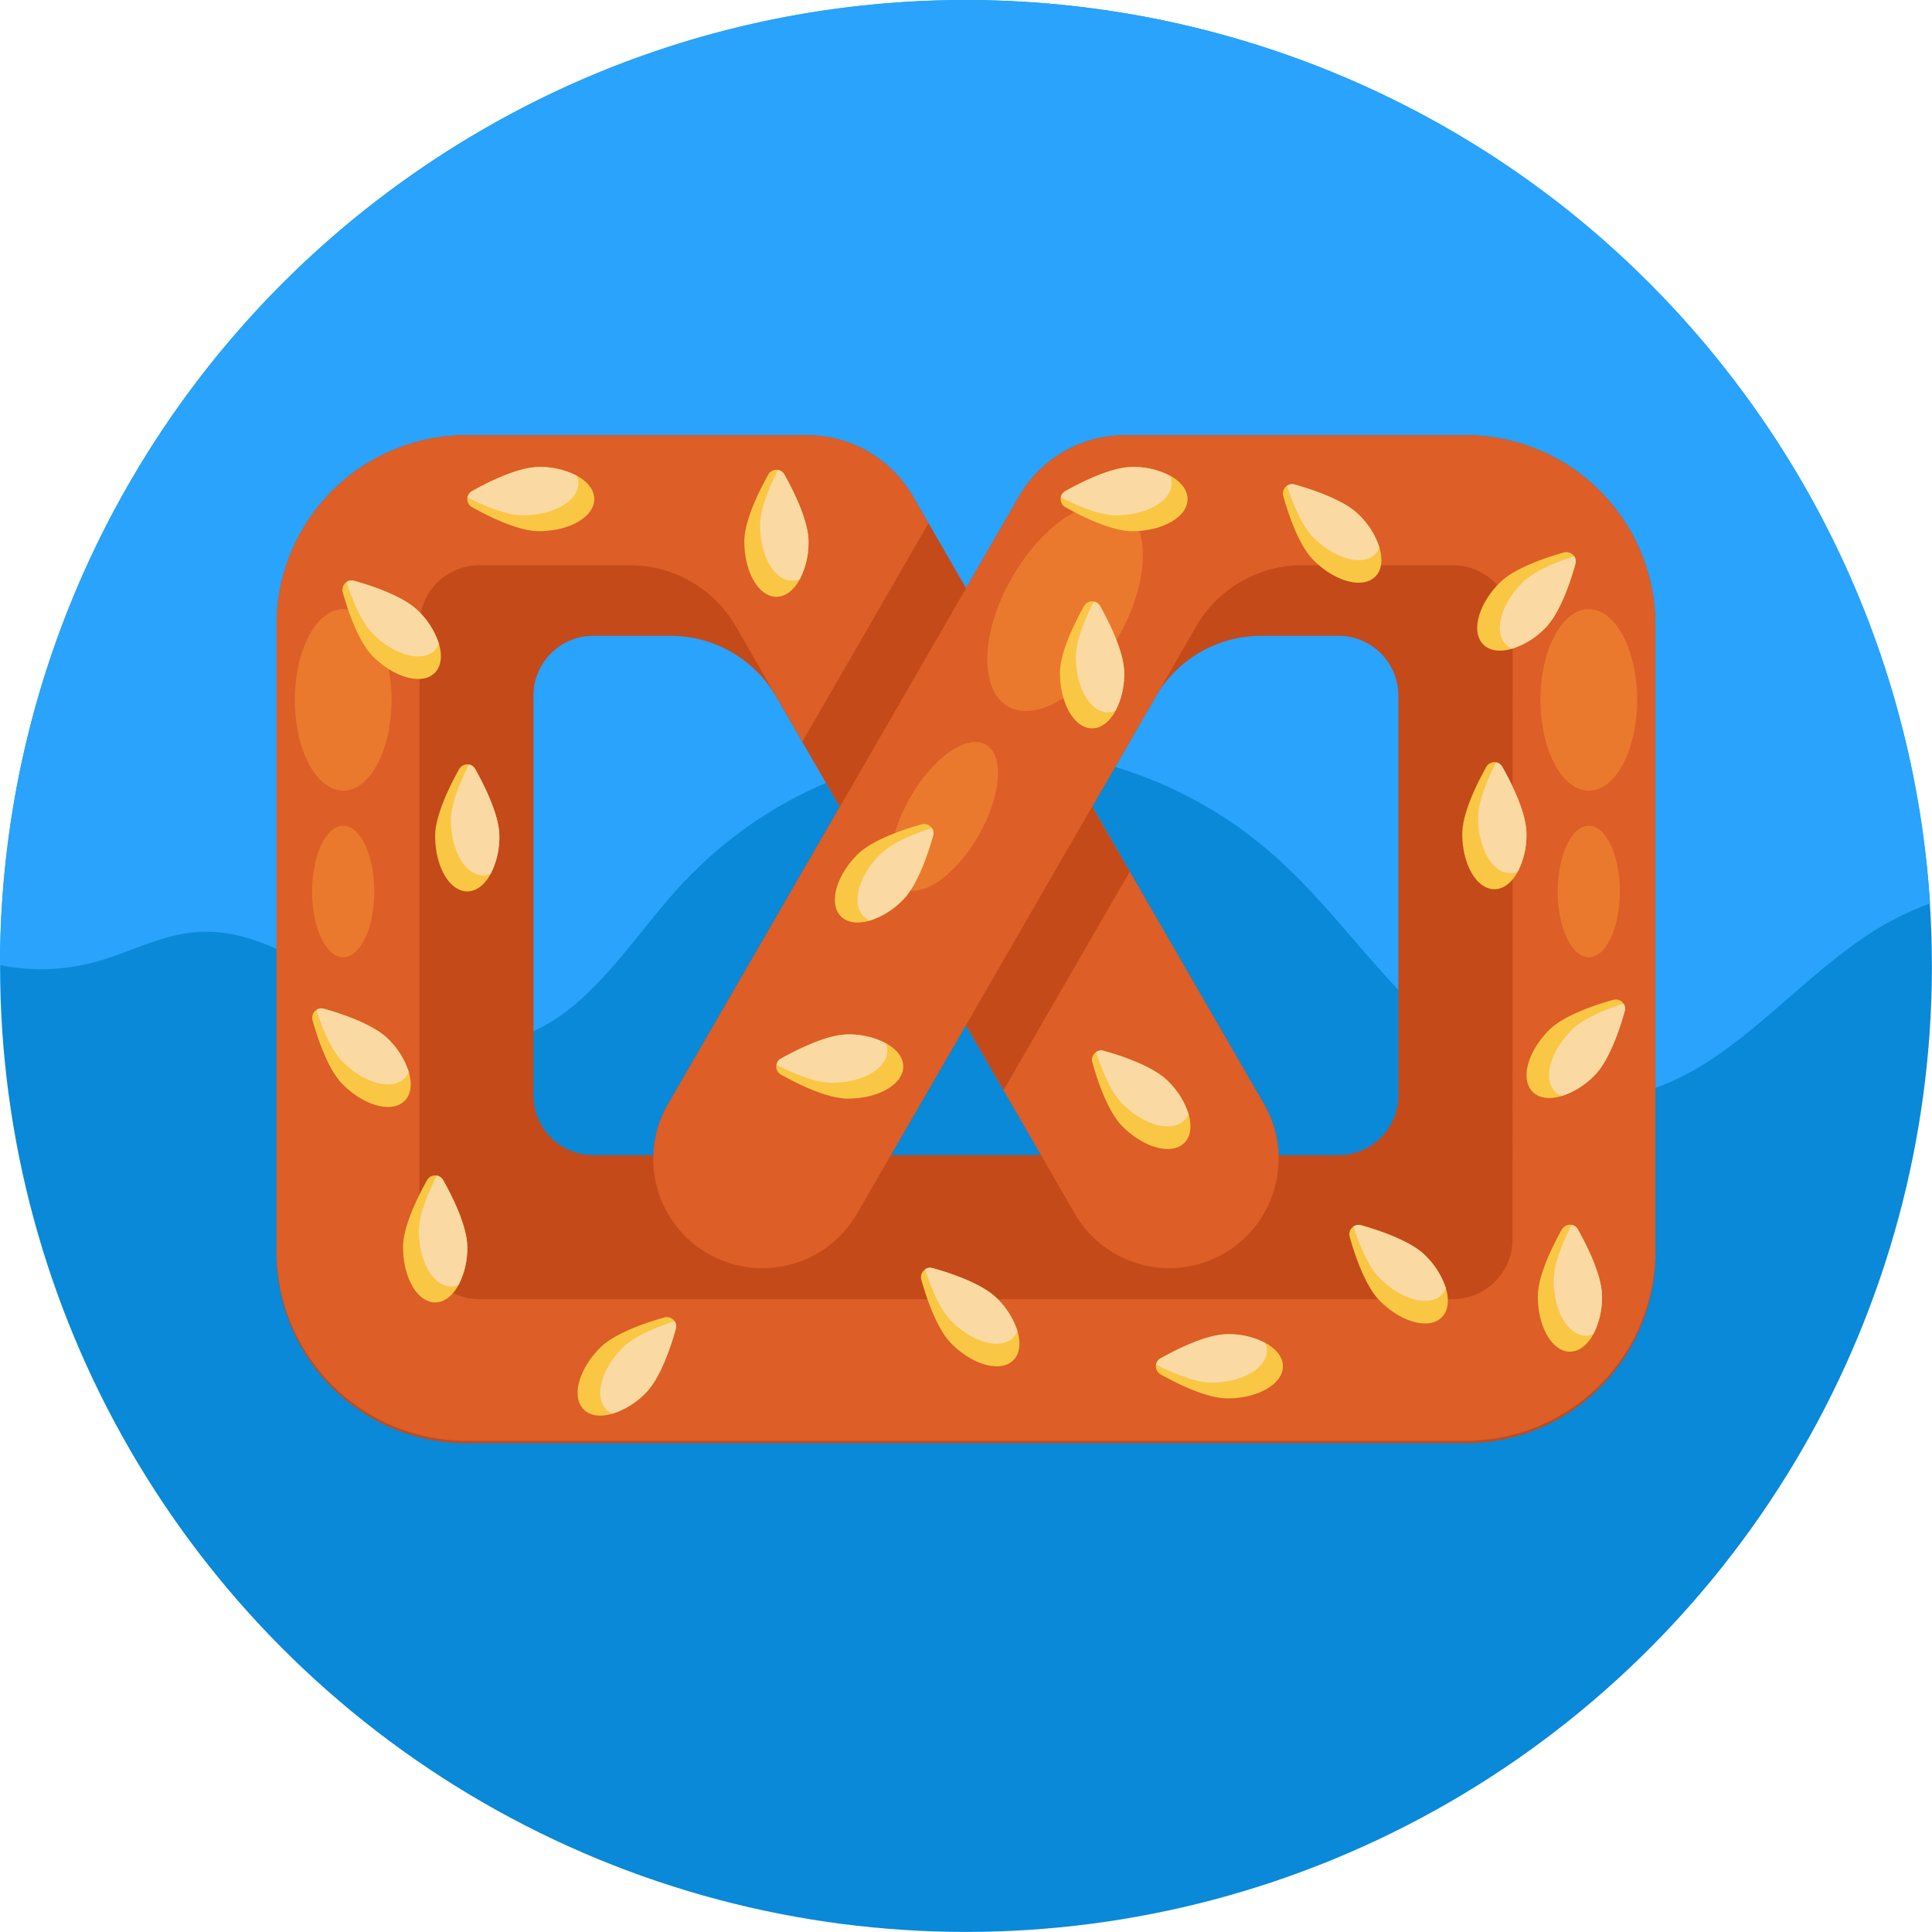 <svg id="Icons" xmlns="http://www.w3.org/2000/svg" viewBox="0 0 512 512"><defs><style>.cls-3{fill:#c44a1a}.cls-5{fill:#ea792e}.cls-6{fill:#f9c744}.cls-7{fill:#fbd9a3}</style></defs><circle cx="256" cy="256" r="255.98" style="fill:#0989d8"/><path d="M0 255.76A255.63 255.63 0 0 1 103.44 50.44c113.54-84.25 273.87-60.52 358.12 53a254.76 254.76 0 0 1 49.93 136 76.89 76.89 0 0 0-14.24 6.88c-23.84 14.74-42 41.9-69.91 44.44-19.15 1.75-37.29-9.24-51.1-22.62s-24.87-29.51-39.4-42.12a112.53 112.53 0 0 0-157.7 10c-14.17 15.89-26.53 37.44-47.68 40-28.75 3.44-51.22-31.63-80-28.95-9.3.87-17.72 5.66-26.73 8a54.5 54.5 0 0 1-24.73.69z" style="fill:#29a3fb"/><path class="cls-3" d="M388.39 115.34h-90.25a32.42 32.42 0 0 0-28.08 16.22L256 155.91l-14.06-24.35a32.42 32.42 0 0 0-28.08-16.22h-90.25a50.33 50.33 0 0 0-50.32 50.33V332.81a50.31 50.31 0 0 0 50.31 49.65h264.79a50.31 50.31 0 0 0 50.31-49.65V165.67a50.33 50.33 0 0 0-50.31-50.33zm-82.15 69.31a32.41 32.41 0 0 1 28-16.15h20.47a15.87 15.87 0 0 1 15.88 15.87v105.89a15.88 15.88 0 0 1-15.88 15.87h-15.88v-.8c0-.31 0-.61-.07-.92s-.06-.56-.1-.85a14.3 14.3 0 0 0-.27-1.72c0-.29-.1-.58-.16-.86l-.21-.86a23.54 23.54 0 0 0-.81-2.68c-.08-.23-.17-.45-.25-.68s-.22-.56-.34-.83q-.31-.76-.69-1.53c-.28-.58-.59-1.16-.92-1.73l-45.55-78.88zm-50.24 87 19.9 34.46h-39.8zm-33.42-57.88L177 292.67c-.33.57-.64 1.15-.92 1.73s-.48 1-.69 1.53c-.12.27-.23.55-.34.83s-.17.45-.25.68a23.54 23.54 0 0 0-.81 2.68l-.21.86c-.06.28-.12.57-.16.86a14.3 14.3 0 0 0-.27 1.72c0 .29-.07.56-.1.85s-.06.61-.07.92v.8h-15.93a15.88 15.88 0 0 1-15.88-15.87V184.37a15.87 15.87 0 0 1 15.88-15.87h20.47a32.41 32.41 0 0 1 28 16.15z"/><path d="M388.39 115.34h-90.25a32.42 32.42 0 0 0-28.08 16.22L256 155.91l-14.06-24.35a32.42 32.42 0 0 0-28.08-16.22h-90.25a50.33 50.33 0 0 0-50.32 50.33V332.81a50.33 50.33 0 0 0 50.31 49h264.79a50.33 50.33 0 0 0 50.31-49V165.67a50.33 50.33 0 0 0-50.31-50.33zm12.43 213.09A15.86 15.86 0 0 1 385 344.29H127.05a15.86 15.86 0 0 1-15.87-15.86V165.68a15.87 15.87 0 0 1 15.87-15.88h39.87A32.43 32.43 0 0 1 195 166l10.76 18.65 16.82 29.14L177 292.67c-.33.57-.64 1.15-.92 1.73s-.48 1-.69 1.53c-.12.27-.23.55-.34.83s-.17.45-.25.68a23.54 23.54 0 0 0-.81 2.68l-.21.86c-.06.28-.12.57-.16.86a14.3 14.3 0 0 0-.27 1.72c0 .29-.07.56-.1.85s-.06.61-.07.92 0 .54-.05.8a28.95 28.95 0 0 0 54 15.49l8.94-15.49L256 271.67l19.89 34.46 8.94 15.49a28.94 28.94 0 0 0 54-14.5v-1.8c0-.27 0-.61-.07-.92s-.05-.56-.1-.85a14.3 14.3 0 0 0-.27-1.72c0-.29-.1-.58-.16-.86l-.21-.86a23.54 23.54 0 0 0-.81-2.68c-.08-.23-.17-.45-.25-.68s-.22-.56-.34-.83q-.31-.76-.69-1.53c-.28-.58-.59-1.16-.92-1.73l-45.55-78.88 16.82-29.14L317 166a32.43 32.43 0 0 1 28.08-16.2H385a15.87 15.87 0 0 1 15.87 15.88z" style="fill:#dd5e26"/><path class="cls-3" d="m299.37 231.02-33.42 57.88-9.95-17.23 33.42-57.88 9.95 17.23zM256 155.91l-33.42 57.88-9.95-17.23 33.42-57.88 9.95 17.23z"/><ellipse class="cls-5" cx="282.26" cy="160.97" rx="30.3" ry="16.15" transform="rotate(-60 282.258 160.975)"/><ellipse class="cls-5" cx="250.29" cy="216.35" rx="21.95" ry="10.38" transform="rotate(-60 250.288 216.35)"/><ellipse class="cls-5" cx="90.95" cy="185.48" rx="12.82" ry="24.06"/><ellipse class="cls-5" cx="90.95" cy="236.25" rx="8.24" ry="17.43"/><ellipse class="cls-5" cx="421.05" cy="185.48" rx="12.82" ry="24.06"/><ellipse class="cls-5" cx="421.05" cy="236.25" rx="8.24" ry="17.43"/><path class="cls-6" d="M360.11 136.41a21.2 21.2 0 0 1 5.46 8.73c.94 3.11.63 5.93-1.1 7.66-3.33 3.33-10.66 1.37-16.39-4.36-3.85-3.85-6.63-12.06-8-17a2.45 2.45 0 0 1 1-2.71 2.42 2.42 0 0 1 2-.31c4.92 1.37 13.18 4.14 17.03 7.99z"/><path class="cls-7" d="M360.11 136.41a21.2 21.2 0 0 1 5.46 8.73 5.23 5.23 0 0 1-1.11 1.68c-3.32 3.32-10.65 1.37-16.38-4.36-3.09-3.09-5.48-9-7-13.76a2.42 2.42 0 0 1 2-.31c4.92 1.4 13.18 4.17 17.03 8.02z"/><path class="cls-6" d="M110.86 161.92a21.2 21.2 0 0 1 5.46 8.73c.94 3.11.63 5.93-1.1 7.66-3.33 3.33-10.66 1.37-16.39-4.36-3.85-3.85-6.63-12.06-8-17a2.44 2.44 0 0 1 3-3c4.96 1.35 13.17 4.12 17.03 7.97z"/><path class="cls-7" d="M110.86 161.92a21.2 21.2 0 0 1 5.46 8.73 5.23 5.23 0 0 1-1.11 1.68c-3.32 3.32-10.65 1.37-16.38-4.36-3.09-3.09-5.48-9-7-13.76a2.42 2.42 0 0 1 2-.31c4.96 1.4 13.17 4.17 17.03 8.02z"/><path class="cls-6" d="M377.71 332.72a21.27 21.27 0 0 1 5.47 8.72c.93 3.12.63 5.94-1.1 7.67-3.33 3.33-10.67 1.37-16.4-4.36-3.84-3.85-6.63-12.06-8-17a2.45 2.45 0 0 1 1-2.71 2.42 2.42 0 0 1 2-.32c4.97 1.38 13.19 4.15 17.03 8z"/><path class="cls-7" d="M377.71 332.72a21.27 21.27 0 0 1 5.47 8.72 5 5 0 0 1-1.11 1.68c-3.32 3.32-10.66 1.38-16.39-4.35-3.08-3.09-5.48-9-7-13.76a2.42 2.42 0 0 1 2-.32c4.97 1.41 13.19 4.18 17.03 8.03z"/><path class="cls-6" d="M264.18 344.07a21.13 21.13 0 0 1 5.46 8.72c.94 3.12.64 5.94-1.09 7.67-3.33 3.33-10.67 1.37-16.4-4.36-3.84-3.85-6.63-12.06-8-17a2.45 2.45 0 0 1 3-3c4.97 1.34 13.19 4.12 17.03 7.97z"/><path class="cls-7" d="M264.18 344.07a21.13 21.13 0 0 1 5.46 8.72 4.85 4.85 0 0 1-1.1 1.68c-3.32 3.32-10.66 1.38-16.39-4.35-3.09-3.09-5.48-9-7-13.77a2.45 2.45 0 0 1 2-.31c4.97 1.4 13.19 4.18 17.03 8.03z"/><path class="cls-6" d="M102.86 275.34a21.27 21.27 0 0 1 5.46 8.73c.94 3.12.64 5.94-1.1 7.67-3.32 3.33-10.66 1.36-16.39-4.37-3.85-3.84-6.63-12.05-8-17a2.46 2.46 0 0 1 1-2.72 2.39 2.39 0 0 1 2-.31c4.97 1.38 13.17 4.16 17.03 8z"/><path class="cls-7" d="M102.86 275.34a21.27 21.27 0 0 1 5.46 8.73 5.1 5.1 0 0 1-1.1 1.68c-3.32 3.32-10.66 1.37-16.39-4.36-3.09-3.08-5.48-9-7-13.76a2.39 2.39 0 0 1 2-.31c4.97 1.4 13.17 4.18 17.03 8.02z"/><path class="cls-6" d="M409.49 166.44a21.24 21.24 0 0 1-8.72 5.46c-3.12.94-5.94.64-7.67-1.09-3.33-3.33-1.37-10.67 4.36-16.4 3.85-3.84 12.06-6.63 17-8a2.45 2.45 0 0 1 2.71 1 2.41 2.41 0 0 1 .32 2c-1.37 4.97-4.15 13.19-8 17.03z"/><path class="cls-7" d="M409.49 166.44a21.24 21.24 0 0 1-8.72 5.46 5 5 0 0 1-1.68-1.1c-3.32-3.32-1.38-10.66 4.35-16.39 3.09-3.09 9-5.48 13.76-7a2.41 2.41 0 0 1 .32 2c-1.4 4.97-4.18 13.19-8.03 17.03z"/><path class="cls-6" d="M239.26 238.49a21.23 21.23 0 0 1-8.73 5.47c-3.11.93-5.93.63-7.66-1.1-3.33-3.33-1.37-10.67 4.36-16.4 3.85-3.84 12.06-6.63 17-8a2.45 2.45 0 0 1 2.71 1 2.42 2.42 0 0 1 .32 2c-1.38 4.97-4.15 13.19-8 17.03z"/><path class="cls-7" d="M239.26 238.49a21.23 21.23 0 0 1-8.73 5.47 5.08 5.08 0 0 1-1.67-1.11c-3.32-3.32-1.38-10.66 4.35-16.39 3.09-3.08 9-5.48 13.76-7a2.42 2.42 0 0 1 .32 2c-1.41 4.97-4.18 13.19-8.03 17.03z"/><path class="cls-6" d="M422.56 285a21.2 21.2 0 0 1-8.73 5.46c-3.11.94-5.93.63-7.66-1.1-3.33-3.33-1.37-10.66 4.36-16.39 3.85-3.85 12.06-6.63 17-8a2.43 2.43 0 0 1 2.71 1 2.39 2.39 0 0 1 .31 2c-1.37 4.96-4.14 13.18-7.99 17.03z"/><path class="cls-7" d="M422.56 285a21.2 21.2 0 0 1-8.73 5.46 5.07 5.07 0 0 1-1.68-1.11c-3.32-3.32-1.37-10.65 4.36-16.38 3.09-3.09 9-5.48 13.76-7a2.39 2.39 0 0 1 .31 2c-1.4 4.96-4.17 13.18-8.02 17.03z"/><path class="cls-6" d="M171.09 369.17a21.24 21.24 0 0 1-8.72 5.46c-3.12.94-5.94.64-7.67-1.09-3.33-3.33-1.37-10.67 4.36-16.4 3.85-3.84 12.06-6.63 17-8a2.45 2.45 0 0 1 2.71 1 2.41 2.41 0 0 1 .32 2c-1.37 4.97-4.15 13.19-8 17.03z"/><path class="cls-7" d="M171.09 369.17a21.24 21.24 0 0 1-8.72 5.46 5 5 0 0 1-1.68-1.1c-3.32-3.32-1.38-10.66 4.35-16.39 3.09-3.09 9-5.48 13.76-7a2.41 2.41 0 0 1 .32 2c-1.4 4.97-4.18 13.19-8.03 17.03z"/><path class="cls-6" d="M325.33 353.58a21.2 21.2 0 0 1 10 2.31c2.87 1.54 4.65 3.75 4.65 6.19 0 4.71-6.58 8.51-14.68 8.51-5.44 0-13.22-3.84-17.72-6.36a2.45 2.45 0 0 1-1.21-2.63 2.4 2.4 0 0 1 1.21-1.65c4.53-2.52 12.31-6.37 17.75-6.37z"/><path class="cls-7" d="M325.33 353.58a21.2 21.2 0 0 1 10 2.31 4.93 4.93 0 0 1 .41 2c0 4.69-6.57 8.5-14.67 8.5-4.37 0-10.22-2.47-14.7-4.76a2.4 2.4 0 0 1 1.21-1.65c4.53-2.55 12.31-6.4 17.75-6.4z"/><path class="cls-6" d="M224.73 274.14a21.2 21.2 0 0 1 10 2.31c2.87 1.54 4.65 3.75 4.65 6.2 0 4.7-6.58 8.5-14.68 8.5-5.44 0-13.22-3.83-17.72-6.36a2.44 2.44 0 0 1-1.21-2.62 2.4 2.4 0 0 1 1.21-1.66c4.53-2.51 12.31-6.37 17.75-6.37z"/><path class="cls-7" d="M224.73 274.14a21.2 21.2 0 0 1 10 2.31 5 5 0 0 1 .41 2c0 4.69-6.57 8.5-14.67 8.5-4.37 0-10.22-2.47-14.7-4.75a2.4 2.4 0 0 1 1.21-1.66c4.53-2.54 12.31-6.4 17.75-6.4z"/><path class="cls-6" d="M309.5 286.49a21.27 21.27 0 0 1 5.47 8.72c.93 3.12.63 5.94-1.1 7.67-3.33 3.33-10.67 1.37-16.4-4.36-3.84-3.85-6.63-12.06-8-17a2.45 2.45 0 0 1 1-2.71 2.42 2.42 0 0 1 2-.32c4.97 1.37 13.19 4.15 17.03 8z"/><path class="cls-7" d="M309.5 286.49a21.27 21.27 0 0 1 5.47 8.72 5 5 0 0 1-1.11 1.68c-3.32 3.32-10.66 1.38-16.39-4.35-3.08-3.09-5.48-9-7-13.76a2.42 2.42 0 0 1 2-.32c4.97 1.4 13.19 4.18 17.03 8.03z"/><path class="cls-6" d="M300.08 123.76a21.2 21.2 0 0 1 10 2.31c2.87 1.54 4.64 3.75 4.64 6.2 0 4.7-6.57 8.5-14.67 8.5-5.44 0-13.22-3.83-17.72-6.36a2.44 2.44 0 0 1-1.21-2.62 2.4 2.4 0 0 1 1.21-1.66c4.53-2.52 12.31-6.37 17.75-6.37z"/><path class="cls-7" d="M300.08 123.76a21.2 21.2 0 0 1 10 2.31 5 5 0 0 1 .4 2c0 4.69-6.56 8.5-14.66 8.5-4.37 0-10.22-2.47-14.7-4.75a2.4 2.4 0 0 1 1.21-1.66c4.53-2.55 12.31-6.4 17.75-6.4z"/><path class="cls-6" d="M142.85 123.76a21.17 21.17 0 0 1 10 2.31c2.87 1.54 4.65 3.75 4.65 6.2 0 4.7-6.58 8.5-14.68 8.5-5.44 0-13.21-3.83-17.72-6.36a2.45 2.45 0 0 1 0-4.28c4.54-2.52 12.31-6.37 17.75-6.37z"/><path class="cls-7" d="M142.85 123.76a21.17 21.17 0 0 1 10 2.31 5 5 0 0 1 .41 2c0 4.69-6.56 8.5-14.67 8.5-4.36 0-10.22-2.47-14.7-4.75a2.43 2.43 0 0 1 1.21-1.66c4.54-2.55 12.31-6.4 17.75-6.4z"/><path class="cls-6" d="M404.53 221a21.32 21.32 0 0 1-2.3 10c-1.54 2.87-3.75 4.65-6.2 4.65-4.71 0-8.51-6.58-8.51-14.68 0-5.44 3.84-13.22 6.36-17.72a2.45 2.45 0 0 1 2.63-1.21 2.38 2.38 0 0 1 1.65 1.21c2.53 4.5 6.37 12.28 6.37 17.75z"/><path class="cls-7" d="M404.53 221a21.32 21.32 0 0 1-2.3 10 5 5 0 0 1-2 .41c-4.7 0-8.51-6.57-8.51-14.67 0-4.37 2.47-10.22 4.76-14.7a2.38 2.38 0 0 1 1.65 1.21c2.56 4.5 6.4 12.28 6.4 17.75z"/><path class="cls-6" d="M132.33 221.58a21.17 21.17 0 0 1-2.31 10c-1.53 2.87-3.74 4.65-6.19 4.65-4.71 0-8.51-6.58-8.51-14.68 0-5.44 3.84-13.21 6.36-17.72a2.45 2.45 0 0 1 2.63-1.21 2.41 2.41 0 0 1 1.65 1.21c2.53 4.54 6.37 12.31 6.37 17.75z"/><path class="cls-7" d="M132.33 221.58a21.17 21.17 0 0 1-2.31 10 4.92 4.92 0 0 1-2 .41c-4.7 0-8.51-6.56-8.51-14.67 0-4.36 2.47-10.22 4.76-14.7a2.41 2.41 0 0 1 1.65 1.21c2.57 4.54 6.41 12.31 6.41 17.75z"/><path class="cls-6" d="M123.83 330.51a21.2 21.2 0 0 1-2.31 10c-1.54 2.87-3.75 4.65-6.2 4.65-4.71 0-8.51-6.58-8.51-14.68 0-5.44 3.84-13.22 6.37-17.72a2.44 2.44 0 0 1 2.62-1.21 2.36 2.36 0 0 1 1.65 1.21c2.55 4.53 6.38 12.31 6.38 17.75z"/><path class="cls-7" d="M123.83 330.51a21.2 21.2 0 0 1-2.31 10 5 5 0 0 1-2 .41c-4.7 0-8.51-6.57-8.51-14.67 0-4.37 2.48-10.22 4.76-14.7a2.36 2.36 0 0 1 1.65 1.21c2.58 4.53 6.41 12.31 6.41 17.75z"/><path class="cls-6" d="M297.93 178.38a21.24 21.24 0 0 1-2.31 10c-1.54 2.86-3.75 4.64-6.2 4.64-4.71 0-8.51-6.57-8.51-14.68 0-5.44 3.84-13.21 6.37-17.72a2.45 2.45 0 0 1 2.62-1.21 2.41 2.41 0 0 1 1.65 1.21c2.53 4.55 6.38 12.32 6.38 17.76z"/><path class="cls-7" d="M297.93 178.38a21.24 21.24 0 0 1-2.31 10 5.14 5.14 0 0 1-2 .4c-4.7 0-8.51-6.56-8.51-14.67 0-4.36 2.48-10.22 4.76-14.7a2.41 2.41 0 0 1 1.65 1.21c2.56 4.55 6.41 12.32 6.41 17.76z"/><path class="cls-6" d="M214.26 143.51a21.2 21.2 0 0 1-2.31 10c-1.54 2.87-3.75 4.65-6.2 4.65-4.71 0-8.5-6.58-8.5-14.68 0-5.44 3.83-13.22 6.36-17.72a2.44 2.44 0 0 1 2.62-1.21 2.36 2.36 0 0 1 1.65 1.21c2.53 4.53 6.38 12.31 6.38 17.75z"/><path class="cls-7" d="M214.26 143.51a21.2 21.2 0 0 1-2.31 10 5 5 0 0 1-2 .4c-4.7 0-8.51-6.56-8.51-14.66 0-4.37 2.48-10.22 4.76-14.7a2.36 2.36 0 0 1 1.65 1.21c2.56 4.53 6.41 12.31 6.41 17.75z"/><path class="cls-6" d="M424.55 343.57a21.24 21.24 0 0 1-2.31 10c-1.54 2.86-3.75 4.64-6.19 4.64-4.71 0-8.51-6.57-8.51-14.68 0-5.43 3.84-13.21 6.36-17.72a2.47 2.47 0 0 1 2.63-1.21 2.44 2.44 0 0 1 1.65 1.21c2.52 4.55 6.37 12.33 6.37 17.76z"/><path class="cls-7" d="M424.55 343.57a21.24 21.24 0 0 1-2.31 10 5.1 5.1 0 0 1-2 .4c-4.69 0-8.5-6.56-8.5-14.66 0-4.37 2.47-10.23 4.76-14.71a2.44 2.44 0 0 1 1.65 1.21c2.55 4.55 6.4 12.33 6.4 17.76z"/></svg>